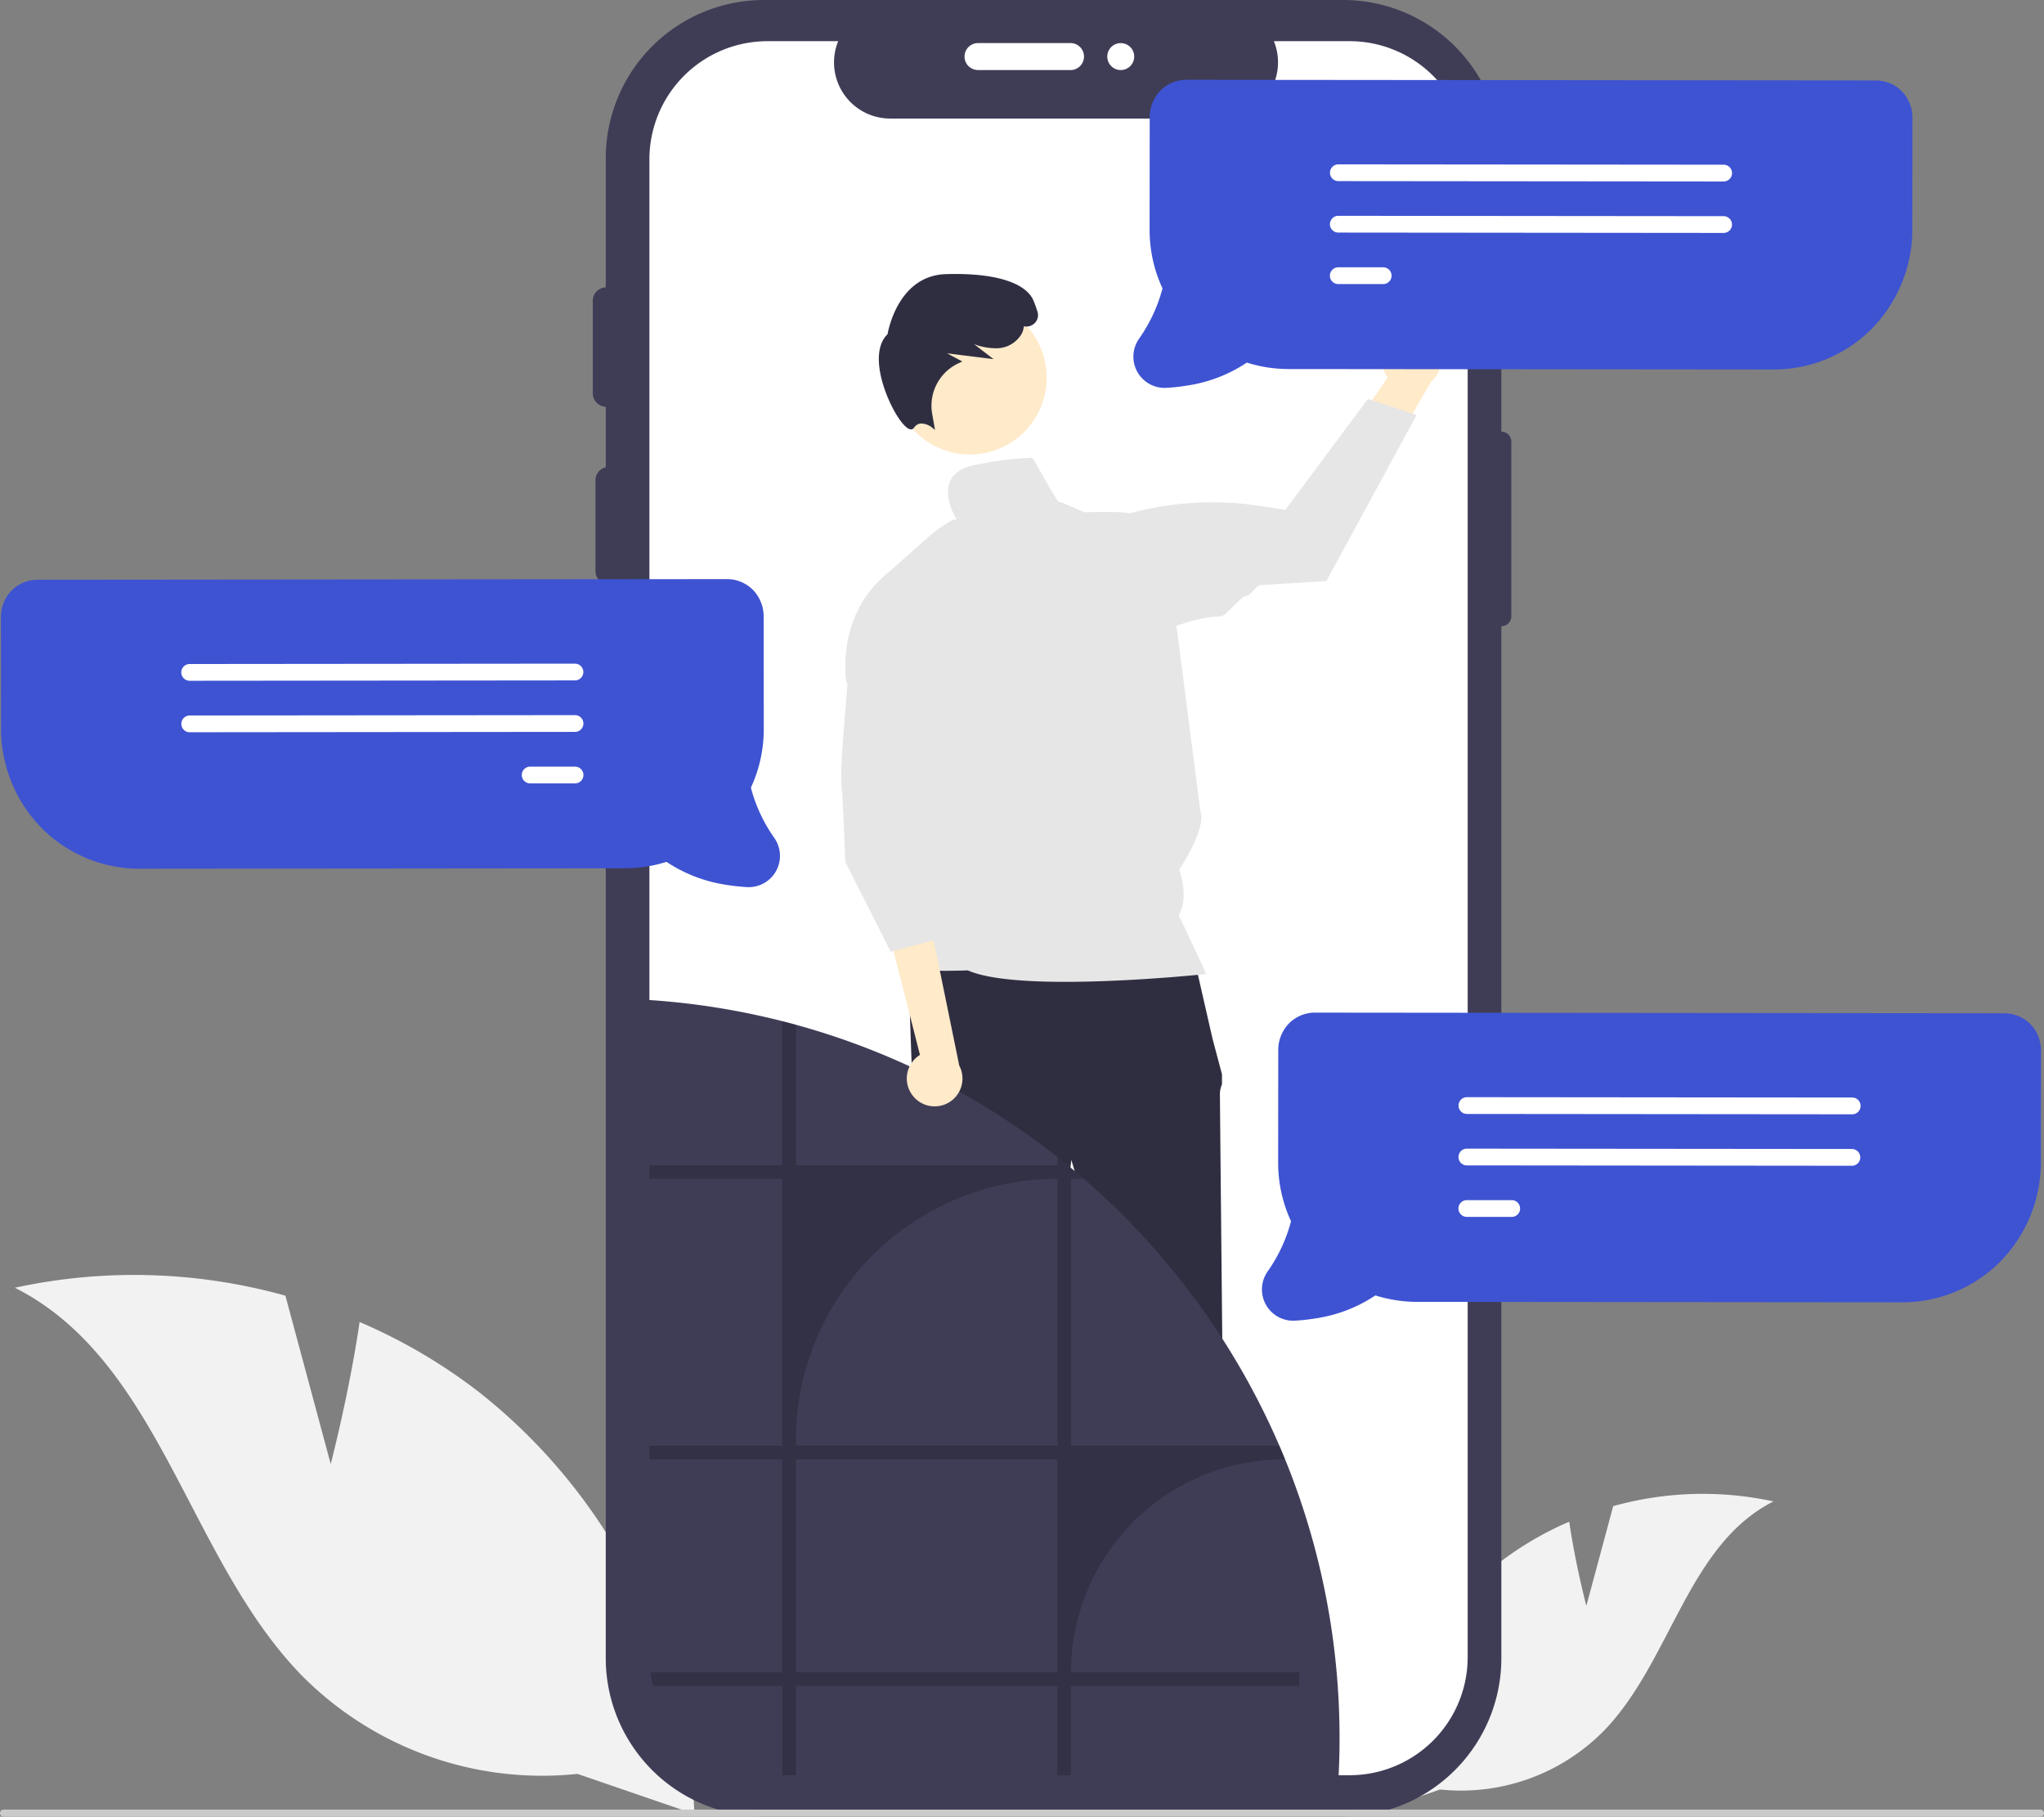 <svg xmlns="http://www.w3.org/2000/svg" width="211.999" height="188.395" viewBox="0 0 211.999 188.395">
  <rect x="0" y="0" width="211.999" height="188.395" fill="#808080" stroke="none"/>
  <g id="Group_318" data-name="Group 318" transform="translate(0)">
    <path id="Path_635" data-name="Path 635" d="M739.048,657.449l2.786-10.345a34.566,34.566,0,0,1,16.625-.488c-8.932,4.5-10.634,16.625-17.606,23.8a20.792,20.792,0,0,1-16.968,6.073l-7.187,2.468a34.841,34.841,0,0,1,13.292-25.969,33.653,33.653,0,0,1,7.284-4.269C737.9,653.048,739.048,657.449,739.048,657.449Z" transform="translate(-574.517 -490.916)" fill="#f2f2f2"/>
    <path id="Path_636" data-name="Path 636" d="M295.847,592.225l-4.7-17.46a58.341,58.341,0,0,0-28.059-.823c15.076,7.6,17.948,28.059,29.714,40.165a35.093,35.093,0,0,0,28.638,10.25l12.129,4.165a58.8,58.8,0,0,0-22.433-43.829,56.8,56.8,0,0,0-12.294-7.2C297.782,584.8,295.847,592.225,295.847,592.225Z" transform="translate(-261.546 -440.402)" fill="#f2f2f2"/>
    <path id="Path_637" data-name="Path 637" d="M553.648,190.947h0V162.594a16.41,16.41,0,0,0-16.41-16.41H477.169a16.41,16.41,0,0,0-16.41,16.41V318.139a16.41,16.41,0,0,0,16.41,16.41h60.069a16.41,16.41,0,0,0,16.41-16.41V211.129h0a1.035,1.035,0,0,0,1.035-1.035V191.982a1.035,1.035,0,0,0-1.035-1.035Z" transform="translate(-397.931 -146.184)" fill="#3f3d56"/>
    <path id="Path_638" data-name="Path 638" d="M560.232,172.207v155.32a12.247,12.247,0,0,1-12.121,12.248,1.078,1.078,0,0,1-.133.006H487.617a12.254,12.254,0,0,1-12.253-12.252V172.207a12.254,12.254,0,0,1,12.252-12.253h7.326a5.826,5.826,0,0,0,5.392,8.024h34.413a5.831,5.831,0,0,0,5.386-8.024h7.845a12.254,12.254,0,0,1,12.253,12.252Z" transform="translate(-408.008 -155.684)" fill="#fff"/>
    <path id="Path_639" data-name="Path 639" d="M458.721,314.362a1.4,1.4,0,0,1-1.4-1.4v-9.5a1.4,1.4,0,0,1,2.794,0v9.5A1.4,1.4,0,0,1,458.721,314.362Z" transform="translate(-395.561 -253.738)" fill="#3f3d56"/>
    <path id="Path_640" data-name="Path 640" d="M457.82,254.891a1.4,1.4,0,0,1-1.4-1.4V244a1.4,1.4,0,1,1,2.794,0v9.5A1.4,1.4,0,0,1,457.82,254.891Z" transform="translate(-394.939 -212.706)" fill="#3f3d56"/>
    <path id="Path_641" data-name="Path 641" d="M580.771,162a1.4,1.4,0,0,1,1.4-1.4h9.5a1.4,1.4,0,1,1,0,2.794h-9.5a1.4,1.4,0,0,1-1.4-1.4Z" transform="translate(-480.733 -156.131)" fill="#fff"/>
    <path id="Path_642" data-name="Path 642" d="M458.721,366.624a1.4,1.4,0,0,1-1.4-1.4v-9.5a1.4,1.4,0,0,1,2.794,0v9.5A1.4,1.4,0,0,1,458.721,366.624Z" transform="translate(-395.561 -289.796)" fill="#3f3d56"/>
    <circle id="Ellipse_24" data-name="Ellipse 24" cx="1.397" cy="1.397" r="1.397" transform="translate(114.844 4.47)" fill="#fff"/>
    <path id="Path_643" data-name="Path 643" d="M332.955,542.07h3.76l1.788-14.5h-5.549Z" transform="translate(-229.723 -363.998)" fill="#9e616a"/>
    <path id="Path_644" data-name="Path 644" d="M587.981,712.826h1.058l4.131-1.68,2.214,1.68h0a4.719,4.719,0,0,1,4.718,4.718v.154H587.982Z" transform="translate(-485.708 -535.982)" fill="#2f2e41"/>
    <path id="Path_645" data-name="Path 645" d="M389.289,542.07h3.76l1.788-14.5h-5.549Z" transform="translate(-268.591 -363.998)" fill="#9e616a"/>
    <path id="Path_646" data-name="Path 646" d="M644.315,712.826h1.058l4.131-1.68,2.214,1.68h0a4.719,4.719,0,0,1,4.718,4.718v.154H644.315Z" transform="translate(-524.576 -535.982)" fill="#2f2e41"/>
    <path id="Path_647" data-name="Path 647" d="M591.369,464.572l-29.538.771.514,14.384s-.514,3.853.514,4.88,1.541,1.027,1.027,2.825,2.2,4.735,1.871,5.064a13.291,13.291,0,0,0-1.1,2.128l2.569,14.641s1.8,25.429,2.312,25.942,1.027,0,.514,1.284-1.027.771-.514,1.284a18.933,18.933,0,0,1,1.284,1.541h6.21s.468-2.569.468-2.825.514-1.8.514-2.055-.454-.711-.454-.711a8.455,8.455,0,0,1-.317-1.6c0-.514-1.541-20.292-1.541-20.292l3.082-25.685,7.449,25.172s0,22.089.514,22.6.514.257.257,1.284-1.284.771-.514,1.541,1.027-.514.771.771L587,538.8l7.706.11s1.027-2.165.514-2.936-.483-.56.144-1.821.884-1.518.627-1.775-.257-1.623-.257-1.623l-1.284-24.576s-.257-25.942-.257-26.713a2.562,2.562,0,0,1,.213-1.156v-1.046l-.984-3.706Z" transform="translate(-467.665 -365.857)" fill="#2f2e41"/>
    <circle id="Ellipse_25" data-name="Ellipse 25" cx="7.963" cy="7.963" r="7.963" transform="translate(92.631 31.203)" fill="#ffeac9"/>
    <path id="Path_648" data-name="Path 648" d="M557.928,253.991l-.322-.258a1.862,1.862,0,0,0-1.2-.405.954.954,0,0,0-.651.434.379.379,0,0,1-.388.165c-.758-.119-2.125-2.361-2.815-4.613-.425-1.389-.926-3.9.454-5.246.107-.607,1.208-6.079,6.047-6.231,4.979-.158,8.293.847,9.093,2.753.136.324.273.706.408,1.134a1.165,1.165,0,0,1-.3,1.206,1.217,1.217,0,0,1-1.109.316,2.254,2.254,0,0,1-.19.708,3.022,3.022,0,0,1-2.789,1.568,6.347,6.347,0,0,1-2.181-.421l2.015,1.55-4.814-.6,1.577.843-.316.15a4.851,4.851,0,0,0-2.823,5.212Z" transform="translate(-460.952 -209.409)" fill="#2f2e41"/>
    <path id="Path_649" data-name="Path 649" d="M575.469,346.672c1.12-1.935.053-4.73.053-4.73s2.9-4.286,2.187-6.113L574.3,309.38a9.161,9.161,0,0,0-3.556-4.268c-.683-.39-4.268-.237-5.054-.23l-2.553-1.092c-.148.542-2.934-5.1-2.948-4.543a31.741,31.741,0,0,0-5.69.711c-4.8.81-2.383,5.15-2.079,5.663a2.516,2.516,0,0,0-.364.051,14.13,14.13,0,0,0-2.76,1.963l-3.816,3.389c-5.751,4.513-4.463,11.555-4.463,11.555l8.386,8.439-3.674,16.932s1.561,2.514.754,3.642,7.113.8,7.113.8c5.466,2.436,24.724.377,24.724.377C578.048,352.074,575.469,346.672,575.469,346.672Z" transform="translate(-453.217 -251.763)" fill="#e6e6e6"/>
    <path id="Path_650" data-name="Path 650" d="M258.487,752.173h211.26a.369.369,0,0,0,0-.738H258.487a.369.369,0,1,0,0,.738Z" transform="translate(-258.118 -563.779)" fill="#cacaca"/>
    <path id="Path_651" data-name="Path 651" d="M544.006,557.092q0,2.414-.152,4.787a.918.918,0,0,1-.133.006h-60.36a12.257,12.257,0,0,1-11.887-9.27,11.56,11.56,0,0,1-.264-1.405,12.034,12.034,0,0,1-.1-1.578V480.414a76.671,76.671,0,0,1,13.785,1.947c.443.1.884.211,1.321.322.028.006.056.016.084.022.443.112.884.229,1.321.35a76.374,76.374,0,0,1,25.811,12.709c.443.332.884.673,1.321,1.017l.084.065q1.1.865,2.161,1.773c.158.133.316.27.471.409.381.329.763.664,1.135,1a76.934,76.934,0,0,1,19.161,26.683c.146.332.285.667.425,1l.167.409c.053.124.1.248.152.372A76.6,76.6,0,0,1,544.006,557.092Z" transform="translate(-405.071 -376.787)" fill="#3f3d56"/>
    <path id="Path_652" data-name="Path 652" d="M519.093,555.26a22.082,22.082,0,0,1,22.088-22.085h.112l-.167-.409c-.14-.335-.279-.67-.425-1H519.093V504.08H520.4c-.155-.14-.313-.276-.471-.409q-1.065-.907-2.161-1.773l-.084-.065v.837H490.557V488.106c-.437-.121-.878-.239-1.321-.35-.028-.006-.056-.016-.084-.022v14.935H475.367v1.411h13.785v27.684H475.367v1.411h13.785V555.26H475.47a11.572,11.572,0,0,0,.264,1.4h13.419v9.27h1.4v-9.27h27.132v9.27h1.4v-9.27h23.672v-1.4Zm-1.4,0H490.557V533.175h27.132Zm0-23.5H490.557v-.552a27.132,27.132,0,0,1,27.132-27.132Z" transform="translate(-408.01 -381.838)" opacity="0.2"/>
    <path id="Path_653" data-name="Path 653" d="M557.177,471.734a2.868,2.868,0,0,1,.64-4.351L554.2,453.162l4.946,1.9,2.749,13.429a2.884,2.884,0,0,1-4.717,3.248Z" transform="translate(-462.401 -357.985)" fill="#ffeac9"/>
    <path id="Path_654" data-name="Path 654" d="M540.369,365.862l-.447,5.679s-.555,6.239-.41,7.393.416,8.2.416,8.2l4.708,9.314,5.335-1.423-.319-4.369.319,4.014.711-3.556-1.778-6.046,1.067-2.134-.538-7.163Z" transform="translate(-452.251 -297.752)" fill="#e6e6e6"/>
    <path id="Path_655" data-name="Path 655" d="M760.165,486.3a3.79,3.79,0,0,0-2.488-1.325,3.891,3.891,0,0,0-.415-.023l-71.5-.067A3.784,3.784,0,0,0,683,486.076a3.959,3.959,0,0,0-1.045,2.733l-.011,11.615a14.391,14.391,0,0,0,1.336,6.094,16.221,16.221,0,0,1-2.438,5.225,3.243,3.243,0,0,0,2.876,5.085,21.946,21.946,0,0,0,2.249-.256,15.171,15.171,0,0,0,6.062-2.361,14.491,14.491,0,0,0,4.342.668l50.276.047a14.3,14.3,0,0,0,10.2-4.227,14.726,14.726,0,0,0,4.206-10.409l.011-11.4A3.966,3.966,0,0,0,760.165,486.3Z" transform="translate(-549.377 -379.875)" fill="#3e53d2"/>
    <path id="Path_656" data-name="Path 656" d="M786.864,514.93l-39.962-.037a.869.869,0,0,1,0-1.739l39.962.037a.869.869,0,0,1,0,1.739Z" transform="translate(-594.757 -399.376)" fill="#fff"/>
    <path id="Path_657" data-name="Path 657" d="M786.848,532.143l-39.962-.037a.869.869,0,0,1,0-1.739l39.962.037a.87.87,0,0,1,0,1.739Z" transform="translate(-594.746 -411.252)" fill="#fff"/>
    <path id="Path_658" data-name="Path 658" d="M751.527,549.323l-4.657,0a.869.869,0,1,1,0-1.739l4.657,0a.869.869,0,0,1,0,1.739Z" transform="translate(-594.735 -423.129)" fill="#fff"/>
    <path id="Path_659" data-name="Path 659" d="M259.314,341.3a3.79,3.79,0,0,1,2.488-1.325,3.876,3.876,0,0,1,.415-.023l71.5-.067a3.784,3.784,0,0,1,2.765,1.187,3.96,3.96,0,0,1,1.045,2.733l.011,11.615a14.392,14.392,0,0,1-1.336,6.093,16.216,16.216,0,0,0,2.438,5.225,3.243,3.243,0,0,1-2.876,5.085,21.934,21.934,0,0,1-2.249-.256,15.173,15.173,0,0,1-6.062-2.361,14.486,14.486,0,0,1-4.342.668l-50.276.047a14.3,14.3,0,0,1-10.2-4.227,14.727,14.727,0,0,1-4.206-10.409l-.011-11.4A3.966,3.966,0,0,1,259.314,341.3Z" transform="translate(-258.322 -279.831)" fill="#3e53d2"/>
    <path id="Path_660" data-name="Path 660" d="M318.765,369.061a.871.871,0,0,1,.869-.87l39.962-.037a.869.869,0,1,1,0,1.739l-39.962.037A.87.87,0,0,1,318.765,369.061Z" transform="translate(-299.962 -299.333)" fill="#fff"/>
    <path id="Path_661" data-name="Path 661" d="M318.781,386.275a.871.871,0,0,1,.869-.87l39.962-.037a.869.869,0,0,1,0,1.739l-39.962.037a.87.87,0,0,1-.87-.869Z" transform="translate(-299.973 -311.209)" fill="#fff"/>
    <path id="Path_662" data-name="Path 662" d="M432.666,403.455a.871.871,0,0,1,.869-.87l4.657,0a.869.869,0,1,1,0,1.739l-4.657,0a.871.871,0,0,1-.87-.869Z" transform="translate(-378.548 -323.085)" fill="#fff"/>
    <path id="Path_663" data-name="Path 663" d="M709.863,257a3.048,3.048,0,0,0-1.078,4.547l-6.079,8.964,5.628.073,4.91-8.524a3.064,3.064,0,0,0-3.38-5.061Z" transform="translate(-564.863 -222.412)" fill="#ffeac9"/>
    <path id="Path_664" data-name="Path 664" d="M655.6,281.3l-9.365,17.221-.083.005c-.069,0-3.048.2-6.688.4-.614.033-.975,1.122-1.616,1.155-.441.022-2.07,2.069-2.515,2.09-3.967.189-6.242,2-7.751,1.86-2.046-.17-4.771-5.8-6.258-7.214l-.035-.037-.005-.051a4.565,4.565,0,0,1,3.106-4.791,32.337,32.337,0,0,1,14.782-1.234l2.819.424,8.557-11.493Z" transform="translate(-508.671 -238.263)" fill="#e6e6e6"/>
    <path id="Path_665" data-name="Path 665" d="M717.165,174.3a3.79,3.79,0,0,0-2.488-1.325,3.883,3.883,0,0,0-.415-.023l-71.5-.067A3.784,3.784,0,0,0,640,174.076a3.959,3.959,0,0,0-1.045,2.733l-.011,11.615a14.391,14.391,0,0,0,1.336,6.094,16.217,16.217,0,0,1-2.438,5.225,3.242,3.242,0,0,0,2.876,5.085,21.955,21.955,0,0,0,2.249-.256,15.172,15.172,0,0,0,6.062-2.361,14.488,14.488,0,0,0,4.342.668l50.276.047a14.3,14.3,0,0,0,10.2-4.227,14.726,14.726,0,0,0,4.206-10.409l.011-11.4a3.967,3.967,0,0,0-.9-2.584Z" transform="translate(-519.709 -164.609)" fill="#3e53d2"/>
    <path id="Path_666" data-name="Path 666" d="M743.864,202.93l-39.962-.037a.869.869,0,1,1,0-1.739l39.962.037a.869.869,0,0,1,0,1.739Z" transform="translate(-565.089 -184.111)" fill="#fff"/>
    <path id="Path_667" data-name="Path 667" d="M743.848,220.143l-39.962-.037a.869.869,0,0,1,0-1.739l39.962.037a.869.869,0,0,1,0,1.739Z" transform="translate(-565.078 -195.987)" fill="#fff"/>
    <path id="Path_668" data-name="Path 668" d="M708.527,237.323l-4.657,0a.869.869,0,0,1,0-1.739l4.657,0a.869.869,0,0,1,0,1.739Z" transform="translate(-565.067 -207.863)" fill="#fff"/>
  </g>
</svg>
